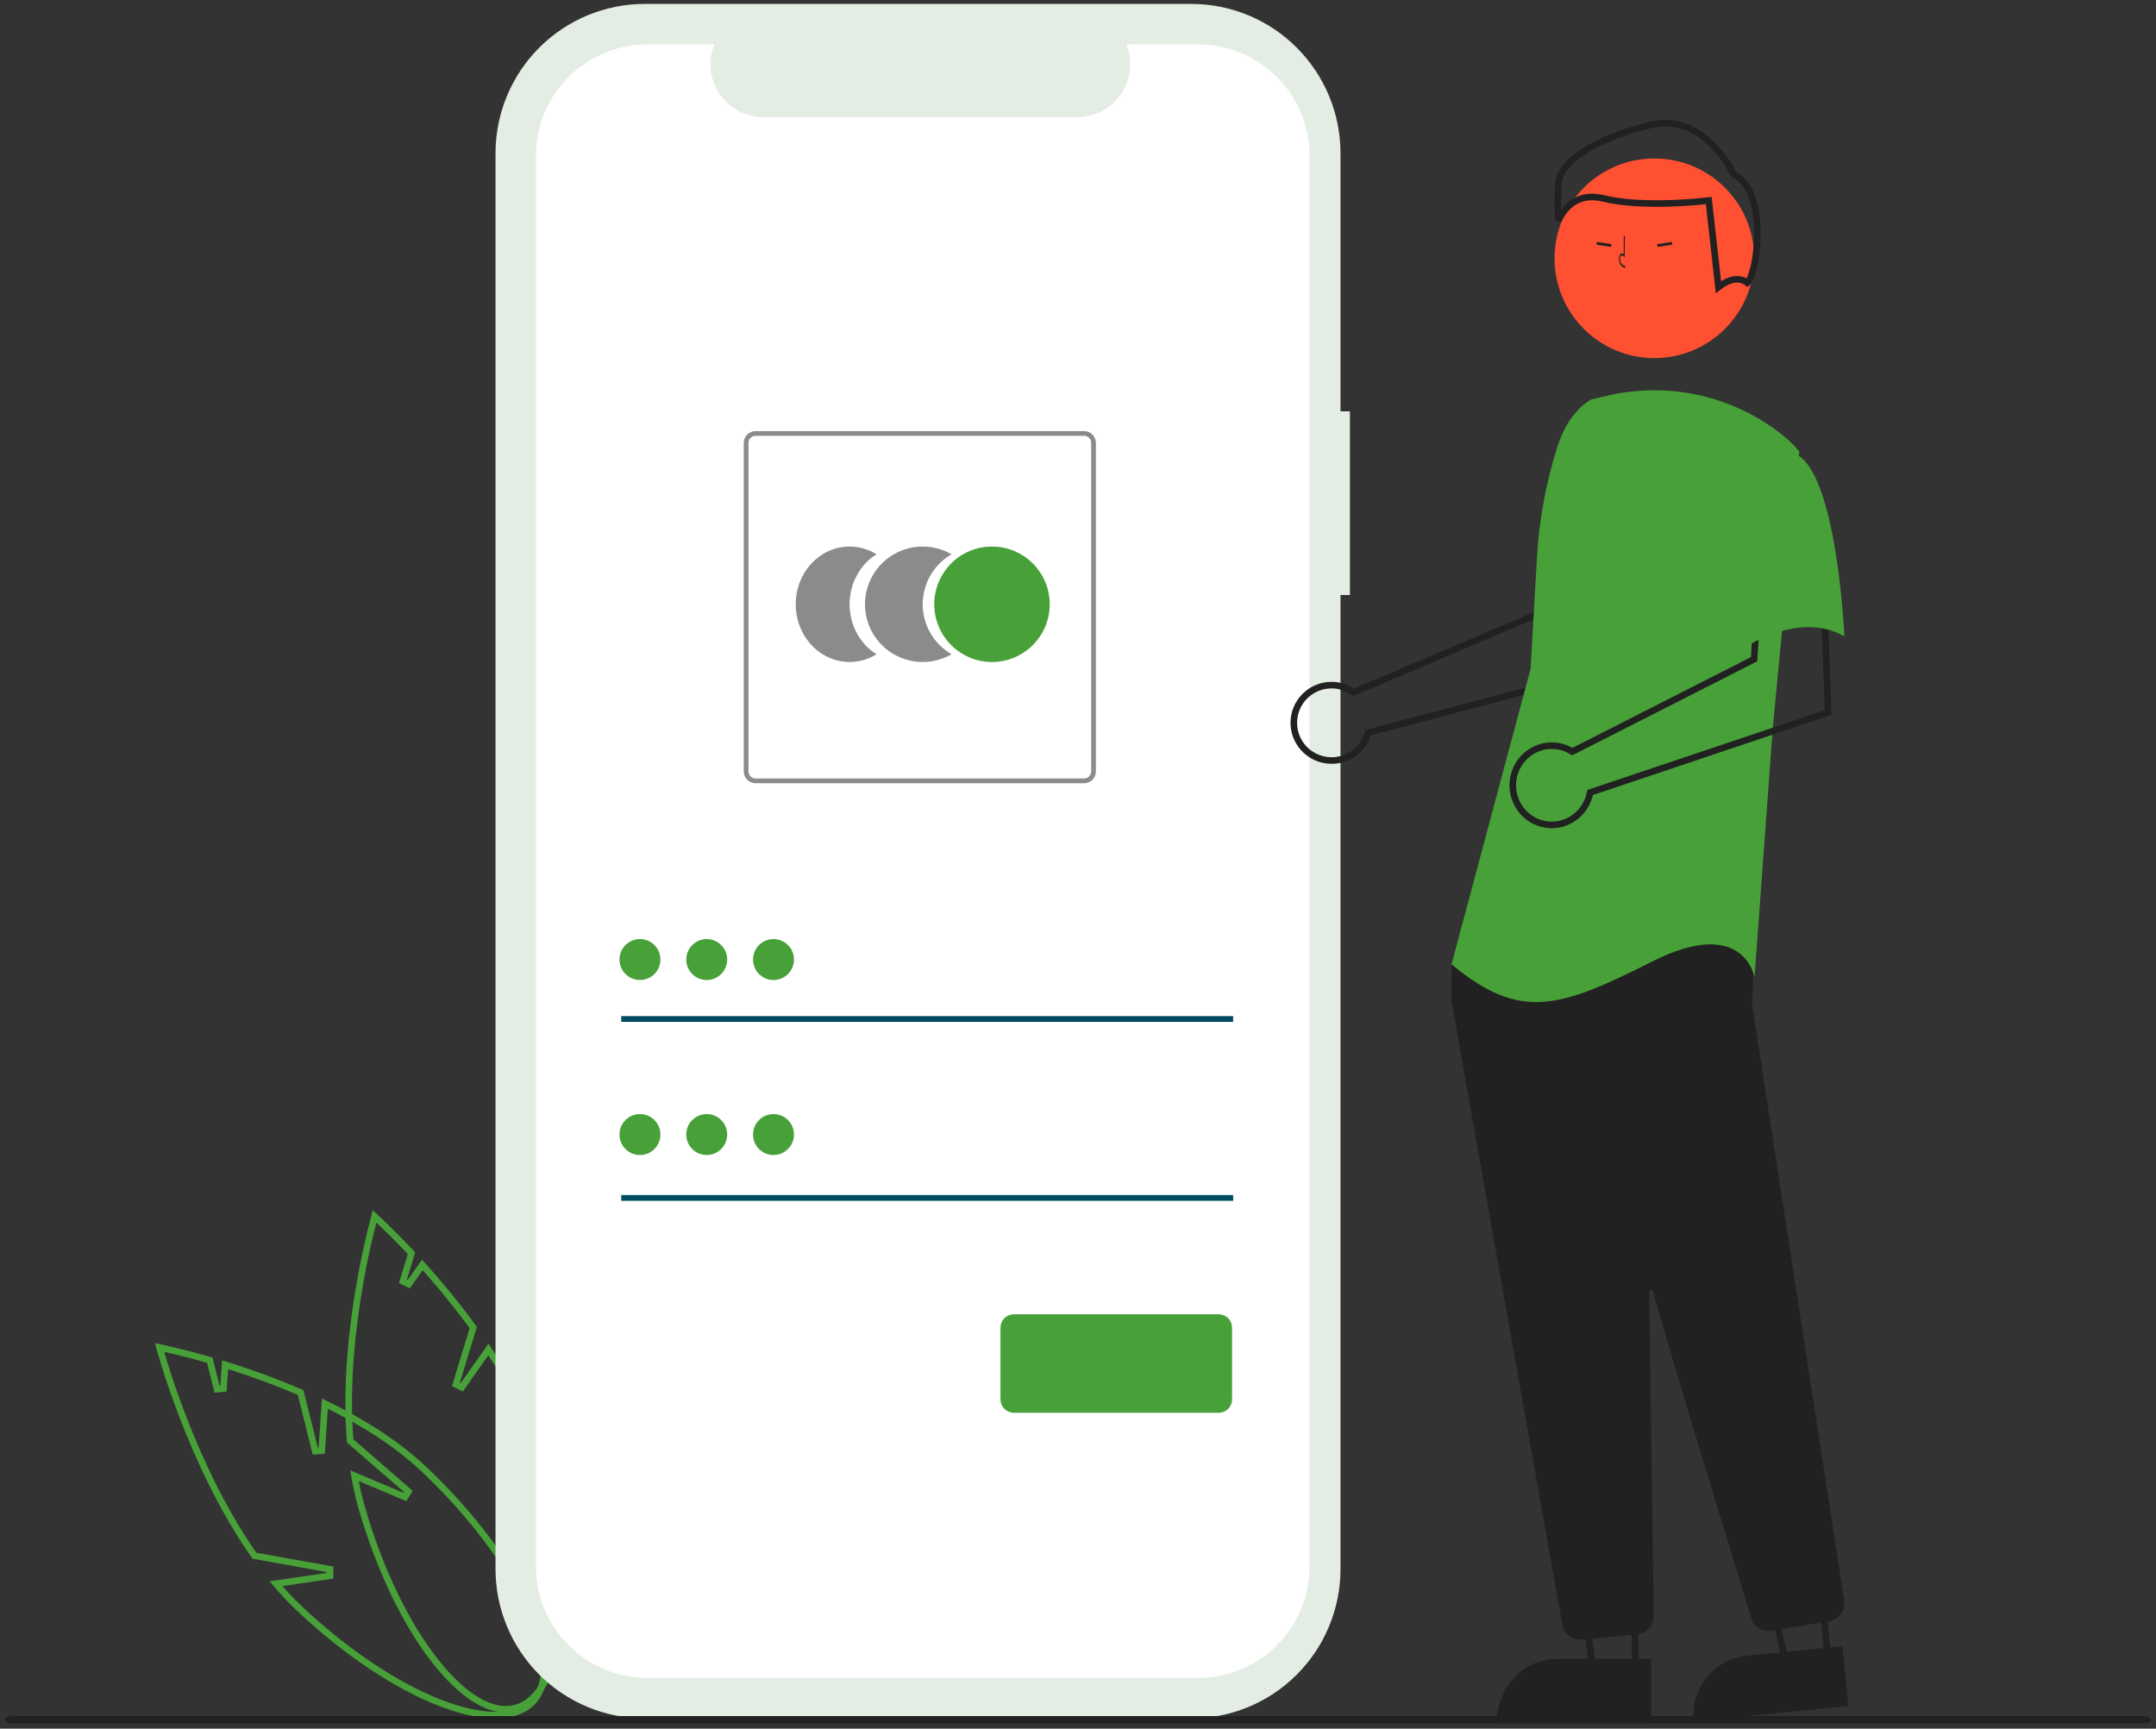 <svg width="328" height="263" viewBox="0 0 328 263" fill="none" xmlns="http://www.w3.org/2000/svg">
<rect x="0" y="0" width="328" height="263" fill="#333333" stroke="none"/>
<path d="M47.96 220.787L48.944 220.699L49.426 213.553C54.875 216.2 60.258 219.515 64.566 223.592L64.566 223.592C71.845 230.48 77.314 237.914 80.282 244.348C81.767 247.566 82.615 250.511 82.765 252.999C82.915 255.485 82.368 257.467 81.121 258.837C79.875 260.205 77.984 260.906 75.547 260.938C73.108 260.97 70.168 260.328 66.911 259.059C60.401 256.52 52.724 251.513 45.446 244.624C44.228 243.464 43.073 242.239 41.984 240.953L50.206 239.744L50.221 238.757L38.707 236.695C33.773 229.676 30.117 221.598 27.688 215.244C26.465 212.045 25.555 209.288 24.951 207.331C24.649 206.353 24.424 205.576 24.275 205.044C24.271 205.03 24.267 205.017 24.264 205.004C24.665 205.089 25.211 205.208 25.881 205.364C27.359 205.707 29.441 206.226 31.918 206.942L33.015 211.354L33.999 211.267L34.244 207.637C38.147 208.84 41.984 210.251 45.742 211.865L47.96 220.787Z" stroke="#47A138"/>
<path d="M69.361 210.633L70.248 211.066L74.308 205.302C77.655 210.357 80.604 215.941 82.236 221.609C84.992 231.181 85.911 240.273 85.186 247.226C84.823 250.704 84.051 253.62 82.913 255.79C81.775 257.957 80.296 259.339 78.524 259.845C76.752 260.352 74.762 259.962 72.643 258.724C70.524 257.486 68.317 255.42 66.159 252.663C61.843 247.151 57.785 238.956 55.029 229.384C54.573 227.783 54.204 226.159 53.922 224.519L61.617 227.76L62.139 226.922L53.269 219.217C52.6 210.752 53.572 202.058 54.721 195.451C55.299 192.124 55.922 189.332 56.4 187.372C56.639 186.393 56.841 185.622 56.984 185.096C56.986 185.086 56.989 185.077 56.991 185.068C57.294 185.347 57.705 185.732 58.205 186.212C59.303 187.266 60.833 188.783 62.602 190.668L61.298 194.946L62.185 195.379L64.246 192.453C66.997 195.49 69.585 198.669 72 201.977L69.361 210.633Z" stroke="#47A138"/>
<path d="M205.367 62.581H203.935V23.32C203.935 20.336 203.348 17.381 202.206 14.624C201.065 11.867 199.392 9.362 197.283 7.252C195.175 5.141 192.671 3.467 189.916 2.325C187.161 1.183 184.207 0.596 181.225 0.596H98.095C92.072 0.596 86.295 2.99 82.036 7.252C77.777 11.513 75.385 17.293 75.385 23.32V238.715C75.385 241.699 75.972 244.654 77.113 247.411C78.255 250.168 79.927 252.673 82.036 254.783C84.145 256.893 86.649 258.567 89.404 259.709C92.159 260.851 95.112 261.439 98.095 261.439H181.225C187.248 261.439 193.024 259.045 197.283 254.783C201.542 250.521 203.935 244.742 203.935 238.715V90.528H205.367L205.367 62.581Z" fill="#E4EDE3"/>
<path d="M182.226 6.743H171.354C171.854 7.965 172.044 9.291 171.909 10.604C171.774 11.916 171.317 13.176 170.579 14.271C169.84 15.367 168.843 16.264 167.674 16.884C166.505 17.505 165.202 17.829 163.878 17.829H116.157C114.833 17.829 113.529 17.505 112.361 16.884C111.193 16.264 110.195 15.366 109.457 14.271C108.718 13.176 108.261 11.916 108.126 10.604C107.991 9.291 108.182 7.965 108.682 6.743H98.526C94.019 6.743 89.697 8.528 86.51 11.704C83.323 14.881 81.533 19.189 81.533 23.681V238.353C81.533 242.845 83.323 247.153 86.51 250.33C89.697 253.506 94.019 255.291 98.526 255.291H182.226C186.733 255.291 191.055 253.506 194.242 250.33C197.429 247.153 199.22 242.845 199.22 238.353V23.681C199.22 19.189 197.429 14.88 194.242 11.704C191.055 8.528 186.733 6.743 182.226 6.743Z" fill="white"/>
<path d="M129.25 91.936C129.25 90.394 129.629 88.879 130.349 87.544C131.068 86.208 132.103 85.1 133.35 84.33C132.104 83.559 130.691 83.153 129.252 83.152C127.813 83.152 126.399 83.558 125.153 84.329C123.907 85.1 122.872 86.208 122.153 87.543C121.433 88.879 121.054 90.393 121.054 91.935C121.054 93.477 121.433 94.991 122.153 96.326C122.872 97.662 123.907 98.77 125.153 99.541C126.399 100.312 127.813 100.718 129.252 100.718C130.691 100.717 132.104 100.311 133.35 99.54C132.104 98.77 131.068 97.662 130.349 96.327C129.629 94.992 129.25 93.477 129.25 91.936Z" fill="#8B8B8B"/>
<path d="M140.375 91.936C140.374 90.394 140.78 88.879 141.551 87.543C142.323 86.208 143.432 85.1 144.767 84.33C143.432 83.559 141.918 83.153 140.376 83.152C138.835 83.152 137.32 83.558 135.985 84.329C134.65 85.1 133.541 86.208 132.77 87.543C131.999 88.879 131.594 90.393 131.594 91.935C131.594 93.477 131.999 94.991 132.77 96.326C133.541 97.662 134.65 98.77 135.985 99.541C137.32 100.312 138.835 100.718 140.376 100.718C141.918 100.717 143.432 100.311 144.767 99.54C143.432 98.77 142.323 97.662 141.552 96.327C140.78 94.992 140.375 93.477 140.375 91.936Z" fill="#8B8B8B"/>
<path d="M150.915 100.718C155.766 100.718 159.698 96.785 159.698 91.935C159.698 87.084 155.766 83.152 150.915 83.152C146.065 83.152 142.133 87.084 142.133 91.935C142.133 96.785 146.065 100.718 150.915 100.718Z" fill="#47A138"/>
<path d="M164.929 119.161H114.945C114.469 119.16 114.013 118.971 113.676 118.634C113.34 118.298 113.15 117.842 113.15 117.366V67.382C113.15 66.906 113.34 66.45 113.676 66.113C114.013 65.777 114.469 65.588 114.945 65.587H164.929C165.405 65.588 165.861 65.777 166.197 66.113C166.534 66.45 166.723 66.906 166.724 67.382V117.366C166.723 117.842 166.534 118.298 166.197 118.634C165.861 118.971 165.405 119.16 164.929 119.161ZM114.945 66.305C114.659 66.306 114.386 66.419 114.184 66.621C113.982 66.823 113.868 67.097 113.868 67.382V117.366C113.868 117.652 113.982 117.926 114.184 118.127C114.386 118.329 114.659 118.443 114.945 118.443H164.929C165.214 118.443 165.488 118.329 165.69 118.127C165.892 117.926 166.005 117.652 166.006 117.366V67.382C166.005 67.097 165.892 66.823 165.69 66.621C165.488 66.419 165.214 66.306 164.929 66.305H114.945Z" fill="#8B8B8B"/>
<path d="M187.603 154.593H94.508V155.471H187.603V154.593Z" fill="#004D61"/>
<path d="M187.603 181.819H94.508V182.698H187.603V181.819Z" fill="#004D61"/>
<path d="M97.357 149.103C99.077 149.103 100.472 147.709 100.472 145.989C100.472 144.268 99.077 142.874 97.357 142.874C95.637 142.874 94.243 144.268 94.243 145.989C94.243 147.709 95.637 149.103 97.357 149.103Z" fill="#47A138"/>
<path d="M97.357 175.727C99.077 175.727 100.472 174.333 100.472 172.613C100.472 170.892 99.077 169.498 97.357 169.498C95.637 169.498 94.243 170.892 94.243 172.613C94.243 174.333 95.637 175.727 97.357 175.727Z" fill="#47A138"/>
<path d="M185.406 214.946H154.238C153.7 214.946 153.184 214.732 152.803 214.351C152.422 213.97 152.208 213.454 152.208 212.916V201.992C152.208 201.453 152.422 200.937 152.803 200.556C153.184 200.176 153.7 199.962 154.238 199.961H185.406C185.945 199.962 186.461 200.176 186.841 200.556C187.222 200.937 187.436 201.453 187.437 201.992V212.916C187.436 213.454 187.222 213.97 186.841 214.351C186.461 214.732 185.945 214.946 185.406 214.946Z" fill="#47A138"/>
<path d="M107.516 149.103C109.237 149.103 110.631 147.709 110.631 145.989C110.631 144.268 109.237 142.874 107.516 142.874C105.796 142.874 104.402 144.268 104.402 145.989C104.402 147.709 105.796 149.103 107.516 149.103Z" fill="#47A138"/>
<path d="M107.516 175.727C109.237 175.727 110.631 174.333 110.631 172.613C110.631 170.892 109.237 169.498 107.516 169.498C105.796 169.498 104.402 170.892 104.402 172.613C104.402 174.333 105.796 175.727 107.516 175.727Z" fill="#47A138"/>
<path d="M117.676 149.103C119.396 149.103 120.79 147.709 120.79 145.989C120.79 144.268 119.396 142.874 117.676 142.874C115.956 142.874 114.561 144.268 114.561 145.989C114.561 147.709 115.956 149.103 117.676 149.103Z" fill="#47A138"/>
<path d="M117.676 175.727C119.396 175.727 120.79 174.333 120.79 172.613C120.79 170.892 119.396 169.498 117.676 169.498C115.956 169.498 114.561 170.892 114.561 172.613C114.561 174.333 115.956 175.727 117.676 175.727Z" fill="#47A138"/>
<path d="M325.999 262.192H2.001C1.307 262.192 0.746 261.945 0.746 261.642C0.746 261.339 1.307 261.092 2.001 261.092H325.999C326.692 261.092 327.255 261.338 327.255 261.642C327.255 261.946 326.692 262.192 325.999 262.192Z" fill="#212121"/>
<path d="M205.725 105.179L205.95 105.328L206.198 105.223L233.592 93.56L233.854 93.449L233.892 93.167L234.811 86.399L244.8 86.338L244.188 101.955L208.389 111.399L208.119 111.47L208.038 111.737C207.969 111.966 207.885 112.191 207.788 112.411C207.307 113.432 206.535 114.289 205.568 114.875C204.599 115.461 203.478 115.749 202.345 115.703C201.213 115.656 200.119 115.276 199.202 114.612C198.285 113.947 197.586 113.027 197.192 111.968C196.797 110.909 196.726 109.757 196.986 108.657C197.245 107.557 197.825 106.558 198.653 105.785C199.48 105.013 200.518 104.501 201.636 104.315C202.754 104.129 203.901 104.276 204.935 104.739C205.21 104.864 205.474 105.011 205.725 105.179Z" stroke="#212121"/>
<path d="M248.738 254.833H242.38L239.024 226.44L248.739 226.441L248.738 254.833Z" stroke="#212121"/>
<path d="M236.77 252.394H251.199V262.191H227.685C227.685 259.593 228.642 257.101 230.345 255.263C232.049 253.426 234.36 252.394 236.77 252.394Z" fill="#212121"/>
<path d="M275.375 224.527L278.086 252.193L271.632 252.832L265.526 225.503L275.375 224.527Z" stroke="#212121"/>
<path d="M265.85 251.889L280.307 250.465L281.203 259.567L257.644 261.888C257.526 260.692 257.645 259.485 257.994 258.336C258.343 257.187 258.914 256.117 259.676 255.189C260.438 254.26 261.376 253.491 262.435 252.925C263.494 252.358 264.655 252.006 265.85 251.889Z" fill="#212121"/>
<path d="M251.689 54.483C260.076 54.483 266.875 47.684 266.875 39.297C266.875 30.91 260.076 24.11 251.689 24.11C243.302 24.11 236.502 30.91 236.502 39.297C236.502 47.684 243.302 54.483 251.689 54.483Z" fill="#FF5031"/>
<path d="M240.376 249.455C239.733 249.456 239.109 249.228 238.616 248.81C238.123 248.392 237.791 247.812 237.68 247.17C233.805 225.406 221.139 154.243 220.836 152.271C220.829 152.226 220.826 152.18 220.826 152.134V146.828C220.826 146.635 220.885 146.447 220.997 146.29L222.67 143.918C222.75 143.804 222.854 143.71 222.975 143.643C223.096 143.576 223.231 143.538 223.368 143.532C232.908 143.08 264.151 141.753 265.66 143.661C267.176 145.579 266.64 151.389 266.517 152.534L266.523 152.653L280.56 243.474C280.669 244.199 280.493 244.938 280.068 245.531C279.644 246.125 279.005 246.526 278.291 246.647L269.524 248.108C268.871 248.214 268.202 248.08 267.639 247.729C267.076 247.378 266.656 246.835 266.455 246.197C263.744 237.431 254.652 207.941 251.501 196.53C251.481 196.458 251.436 196.396 251.374 196.354C251.312 196.313 251.238 196.296 251.164 196.307C251.091 196.317 251.024 196.354 250.976 196.411C250.927 196.468 250.901 196.541 250.902 196.616C251.06 207.494 251.44 235.246 251.571 244.831L251.586 245.864C251.591 246.562 251.338 247.238 250.875 247.757C250.412 248.276 249.774 248.6 249.086 248.666L240.633 249.443C240.547 249.451 240.461 249.455 240.376 249.455Z" fill="#212121"/>
<path d="M242.069 60.784C239.392 62.349 237.791 65.224 236.872 68.15C235.17 73.567 234.146 79.168 233.822 84.828L232.85 101.777L220.826 146.71C231.248 155.381 237.259 153.41 251.288 146.317C265.317 139.224 266.92 148.682 266.92 148.682L269.725 110.45L273.733 68.673C272.833 67.607 271.815 66.644 270.697 65.802C266.993 62.969 262.682 61 258.091 60.044C253.5 59.087 248.748 59.167 244.194 60.278L242.069 60.784Z" fill="#47A138"/>
<path d="M238.964 114.219L239.199 114.355L239.44 114.232L266.603 100.424L266.858 100.294L266.875 100.008L267.3 92.966L277.55 92.248L278.119 108.41L242.174 120.484L241.908 120.573L241.846 120.846C241.572 122.04 240.947 123.119 240.055 123.942C239.163 124.764 238.047 125.29 236.856 125.452C235.664 125.613 234.452 125.402 233.38 124.847C232.309 124.291 231.428 123.417 230.855 122.339C230.283 121.261 230.047 120.03 230.18 118.812C230.313 117.593 230.808 116.445 231.597 115.521C232.387 114.597 233.434 113.939 234.599 113.635C235.763 113.332 236.99 113.395 238.118 113.816C238.41 113.928 238.693 114.063 238.964 114.219Z" stroke="#212121"/>
<path d="M272.969 69.007C279.45 71.357 280.592 96.81 280.592 96.81C272.967 92.503 263.817 99.552 263.817 99.552C263.817 99.552 261.911 92.895 259.624 84.28C258.933 81.857 258.851 79.294 259.384 76.829C259.917 74.364 261.049 72.078 262.673 70.184C262.673 70.184 266.488 66.656 272.969 69.007Z" fill="#47A138"/>
<path d="M237.619 32.589C237.409 32.916 237.231 33.249 237.081 33.573C236.969 31.617 236.977 29.656 237.106 27.7C237.276 26.222 238.46 24.634 240.795 23.106C243.12 21.585 246.5 20.183 250.861 19.056C255.022 17.98 258.192 19.758 260.362 21.864C261.449 22.917 262.272 24.043 262.825 24.908C263.101 25.34 263.308 25.704 263.445 25.959C263.514 26.087 263.565 26.187 263.598 26.254C263.615 26.288 263.627 26.313 263.635 26.33L263.644 26.348L263.646 26.352L263.646 26.352L263.646 26.352L263.646 26.352L263.72 26.511L263.877 26.589C265.229 27.259 266.142 28.661 266.695 30.48C267.246 32.293 267.415 34.443 267.336 36.478C267.258 38.512 266.932 40.391 266.52 41.652C266.31 42.293 266.094 42.723 265.912 42.941C265.878 42.981 265.85 43.008 265.83 43.025C264.634 42.109 263.267 42.544 262.341 43.062C261.997 43.255 261.688 43.473 261.434 43.671L260.014 31.005L259.958 30.505L259.458 30.564L259.458 30.564L259.457 30.564L259.452 30.565L259.433 30.567L259.354 30.576C259.283 30.584 259.179 30.595 259.044 30.609C258.774 30.637 258.381 30.675 257.889 30.716C256.905 30.798 255.53 30.892 253.966 30.938C250.825 31.032 246.968 30.936 243.982 30.197C242.359 29.795 241.035 29.951 239.969 30.449C238.912 30.944 238.155 31.755 237.619 32.589Z" stroke="#212121"/>
<path d="M246.812 40.567C246.687 40.486 246.572 40.357 246.477 40.188C246.413 40.068 246.365 39.923 246.335 39.764C246.305 39.606 246.294 39.437 246.303 39.27C246.309 39.151 246.329 39.036 246.362 38.933C246.396 38.831 246.442 38.744 246.496 38.68C246.638 38.519 246.826 38.525 247.015 38.687L247.037 35.867L247.191 35.871L247.165 39.186L247.048 39.045C246.912 38.881 246.717 38.762 246.577 38.921C246.542 38.964 246.513 39.02 246.492 39.086C246.471 39.152 246.459 39.226 246.456 39.302C246.45 39.427 246.458 39.552 246.48 39.671C246.502 39.789 246.538 39.897 246.585 39.987C246.752 40.292 246.998 40.394 247.28 40.487L247.253 40.766C247.103 40.724 246.956 40.658 246.812 40.567Z" fill="#212121"/>
<path d="M242.933 36.809L245.165 37.147L245.102 37.561L242.87 37.223L242.933 36.809Z" fill="#212121"/>
<path d="M254.341 36.809L252.109 37.147L252.171 37.561L254.403 37.223L254.341 36.809Z" fill="#212121"/>
</svg>
